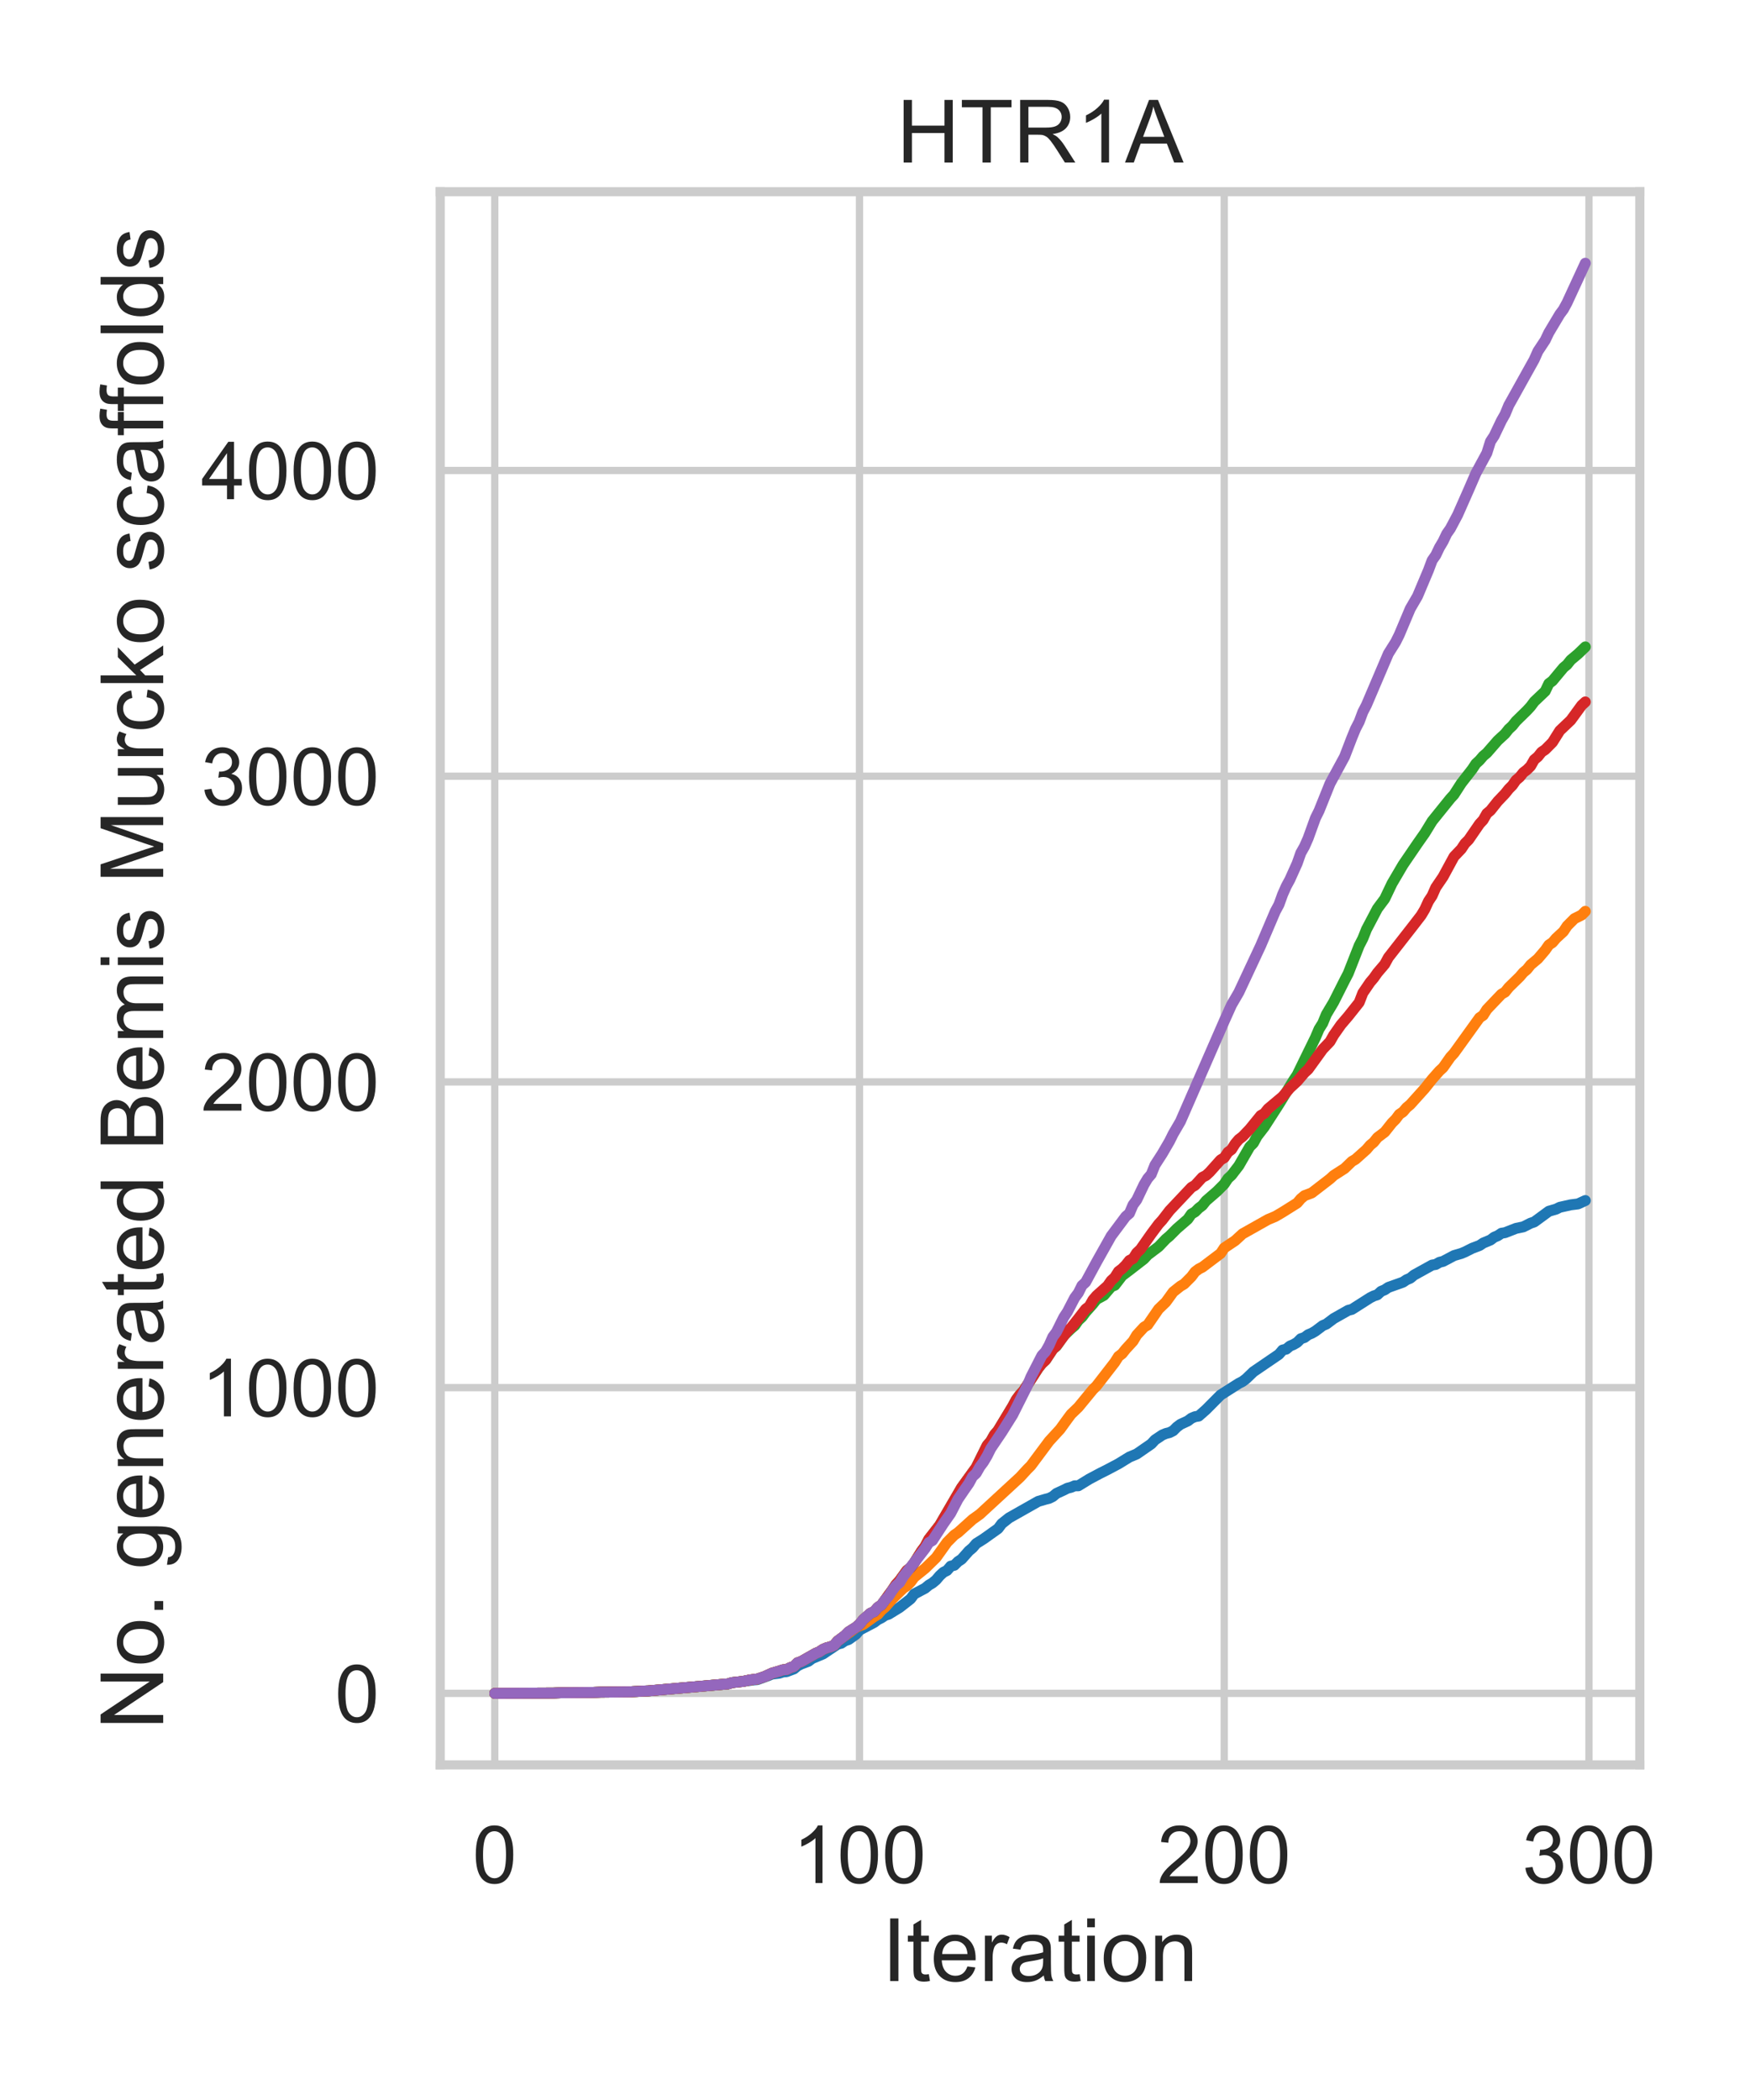 <?xml version="1.0" encoding="utf-8" standalone="no"?>
<!DOCTYPE svg PUBLIC "-//W3C//DTD SVG 1.1//EN"
  "http://www.w3.org/Graphics/SVG/1.1/DTD/svg11.dtd">
<!-- Created with matplotlib (https://matplotlib.org/) -->
<svg height="432pt" version="1.1" viewBox="0 0 360 432" width="360pt" xmlns="http://www.w3.org/2000/svg" xmlns:xlink="http://www.w3.org/1999/xlink">
 <defs>
  <style type="text/css">
*{stroke-linecap:butt;stroke-linejoin:round;}
  </style>
 </defs>
 <g id="figure_1">
  <g id="patch_1">
   <path d="M 0 432 
L 360 432 
L 360 0 
L 0 0 
z
" style="fill:#ffffff;"/>
  </g>
  <g id="axes_1">
   <g id="patch_2">
    <path d="M 90.565 363.06 
L 337.339 363.06 
L 337.339 39.44 
L 90.565 39.44 
z
" style="fill:#ffffff;"/>
   </g>
   <g id="matplotlib.axis_1">
    <g id="xtick_1">
     <g id="line2d_1">
      <path clip-path="url(#p9f1f028d07)" d="M 101.782 363.06 
L 101.782 39.44 
" style="fill:none;stroke:#cccccc;stroke-linecap:round;stroke-width:1.5;"/>
     </g>
     <g id="text_1">
      <!-- 0 -->
      <defs>
       <path d="M 4.156 35.297 
Q 4.156 48 6.766 55.734 
Q 9.375 63.484 14.516 67.672 
Q 19.672 71.875 27.484 71.875 
Q 33.25 71.875 37.594 69.547 
Q 41.938 67.234 44.766 62.859 
Q 47.609 58.5 49.219 52.219 
Q 50.828 45.953 50.828 35.297 
Q 50.828 22.703 48.234 14.969 
Q 45.656 7.234 40.5 3 
Q 35.359 -1.219 27.484 -1.219 
Q 17.141 -1.219 11.234 6.203 
Q 4.156 15.141 4.156 35.297 
z
M 13.188 35.297 
Q 13.188 17.672 17.312 11.828 
Q 21.438 6 27.484 6 
Q 33.547 6 37.672 11.859 
Q 41.797 17.719 41.797 35.297 
Q 41.797 52.984 37.672 58.781 
Q 33.547 64.594 27.391 64.594 
Q 21.344 64.594 17.719 59.469 
Q 13.188 52.938 13.188 35.297 
z
" id="ArialMT-48"/>
      </defs>
      <g style="fill:#262626;" transform="translate(97.194 387.37)scale(0.165 -0.165)">
       <use xlink:href="#ArialMT-48"/>
      </g>
     </g>
    </g>
    <g id="xtick_2">
     <g id="line2d_2">
      <path clip-path="url(#p9f1f028d07)" d="M 176.812 363.06 
L 176.812 39.44 
" style="fill:none;stroke:#cccccc;stroke-linecap:round;stroke-width:1.5;"/>
     </g>
     <g id="text_2">
      <!-- 100 -->
      <defs>
       <path d="M 37.25 0 
L 28.469 0 
L 28.469 56 
Q 25.297 52.984 20.141 49.953 
Q 14.984 46.922 10.891 45.406 
L 10.891 53.906 
Q 18.266 57.375 23.781 62.297 
Q 29.297 67.234 31.594 71.875 
L 37.25 71.875 
z
" id="ArialMT-49"/>
      </defs>
      <g style="fill:#262626;" transform="translate(163.049 387.37)scale(0.165 -0.165)">
       <use xlink:href="#ArialMT-49"/>
       <use x="55.615" xlink:href="#ArialMT-48"/>
       <use x="111.23" xlink:href="#ArialMT-48"/>
      </g>
     </g>
    </g>
    <g id="xtick_3">
     <g id="line2d_3">
      <path clip-path="url(#p9f1f028d07)" d="M 251.842 363.06 
L 251.842 39.44 
" style="fill:none;stroke:#cccccc;stroke-linecap:round;stroke-width:1.5;"/>
     </g>
     <g id="text_3">
      <!-- 200 -->
      <defs>
       <path d="M 50.344 8.453 
L 50.344 0 
L 3.031 0 
Q 2.938 3.172 4.047 6.109 
Q 5.859 10.938 9.828 15.625 
Q 13.812 20.312 21.344 26.469 
Q 33.016 36.031 37.109 41.625 
Q 41.219 47.219 41.219 52.203 
Q 41.219 57.422 37.469 61 
Q 33.734 64.594 27.734 64.594 
Q 21.391 64.594 17.578 60.781 
Q 13.766 56.984 13.719 50.25 
L 4.688 51.172 
Q 5.609 61.281 11.656 66.578 
Q 17.719 71.875 27.938 71.875 
Q 38.234 71.875 44.234 66.156 
Q 50.25 60.453 50.25 52 
Q 50.25 47.703 48.484 43.547 
Q 46.734 39.406 42.656 34.812 
Q 38.578 30.219 29.109 22.219 
Q 21.188 15.578 18.938 13.203 
Q 16.703 10.844 15.234 8.453 
z
" id="ArialMT-50"/>
      </defs>
      <g style="fill:#262626;" transform="translate(238.079 387.37)scale(0.165 -0.165)">
       <use xlink:href="#ArialMT-50"/>
       <use x="55.615" xlink:href="#ArialMT-48"/>
       <use x="111.23" xlink:href="#ArialMT-48"/>
      </g>
     </g>
    </g>
    <g id="xtick_4">
     <g id="line2d_4">
      <path clip-path="url(#p9f1f028d07)" d="M 326.873 363.06 
L 326.873 39.44 
" style="fill:none;stroke:#cccccc;stroke-linecap:round;stroke-width:1.5;"/>
     </g>
     <g id="text_4">
      <!-- 300 -->
      <defs>
       <path d="M 4.203 18.891 
L 12.984 20.062 
Q 14.5 12.594 18.141 9.297 
Q 21.781 6 27 6 
Q 33.203 6 37.469 10.297 
Q 41.75 14.594 41.75 20.953 
Q 41.75 27 37.797 30.922 
Q 33.844 34.859 27.734 34.859 
Q 25.25 34.859 21.531 33.891 
L 22.516 41.609 
Q 23.391 41.5 23.922 41.5 
Q 29.547 41.5 34.031 44.422 
Q 38.531 47.359 38.531 53.469 
Q 38.531 58.297 35.25 61.469 
Q 31.984 64.656 26.812 64.656 
Q 21.688 64.656 18.266 61.422 
Q 14.844 58.203 13.875 51.766 
L 5.078 53.328 
Q 6.688 62.156 12.391 67.016 
Q 18.109 71.875 26.609 71.875 
Q 32.469 71.875 37.391 69.359 
Q 42.328 66.844 44.938 62.5 
Q 47.562 58.156 47.562 53.266 
Q 47.562 48.641 45.062 44.828 
Q 42.578 41.016 37.703 38.766 
Q 44.047 37.312 47.562 32.688 
Q 51.078 28.078 51.078 21.141 
Q 51.078 11.766 44.234 5.25 
Q 37.406 -1.266 26.953 -1.266 
Q 17.531 -1.266 11.297 4.344 
Q 5.078 9.969 4.203 18.891 
z
" id="ArialMT-51"/>
      </defs>
      <g style="fill:#262626;" transform="translate(313.109 387.37)scale(0.165 -0.165)">
       <use xlink:href="#ArialMT-51"/>
       <use x="55.615" xlink:href="#ArialMT-48"/>
       <use x="111.23" xlink:href="#ArialMT-48"/>
      </g>
     </g>
    </g>
    <g id="text_5">
     <!-- Iteration -->
     <defs>
      <path d="M 9.328 0 
L 9.328 71.578 
L 18.797 71.578 
L 18.797 0 
z
" id="ArialMT-73"/>
      <path d="M 25.781 7.859 
L 27.047 0.094 
Q 23.344 -0.688 20.406 -0.688 
Q 15.625 -0.688 12.984 0.828 
Q 10.359 2.344 9.281 4.812 
Q 8.203 7.281 8.203 15.188 
L 8.203 45.016 
L 1.766 45.016 
L 1.766 51.859 
L 8.203 51.859 
L 8.203 64.703 
L 16.938 69.969 
L 16.938 51.859 
L 25.781 51.859 
L 25.781 45.016 
L 16.938 45.016 
L 16.938 14.703 
Q 16.938 10.938 17.406 9.859 
Q 17.875 8.797 18.922 8.156 
Q 19.969 7.516 21.922 7.516 
Q 23.391 7.516 25.781 7.859 
z
" id="ArialMT-116"/>
      <path d="M 42.094 16.703 
L 51.172 15.578 
Q 49.031 7.625 43.219 3.219 
Q 37.406 -1.172 28.375 -1.172 
Q 17 -1.172 10.328 5.828 
Q 3.656 12.844 3.656 25.484 
Q 3.656 38.578 10.391 45.797 
Q 17.141 53.031 27.875 53.031 
Q 38.281 53.031 44.875 45.953 
Q 51.469 38.875 51.469 26.031 
Q 51.469 25.25 51.422 23.688 
L 12.75 23.688 
Q 13.234 15.141 17.578 10.594 
Q 21.922 6.062 28.422 6.062 
Q 33.25 6.062 36.672 8.594 
Q 40.094 11.141 42.094 16.703 
z
M 13.234 30.906 
L 42.188 30.906 
Q 41.609 37.453 38.875 40.719 
Q 34.672 45.797 27.984 45.797 
Q 21.922 45.797 17.797 41.75 
Q 13.672 37.703 13.234 30.906 
z
" id="ArialMT-101"/>
      <path d="M 6.5 0 
L 6.5 51.859 
L 14.406 51.859 
L 14.406 44 
Q 17.438 49.516 20 51.266 
Q 22.562 53.031 25.641 53.031 
Q 30.078 53.031 34.672 50.203 
L 31.641 42.047 
Q 28.422 43.953 25.203 43.953 
Q 22.312 43.953 20.016 42.219 
Q 17.719 40.484 16.75 37.406 
Q 15.281 32.719 15.281 27.156 
L 15.281 0 
z
" id="ArialMT-114"/>
      <path d="M 40.438 6.391 
Q 35.547 2.25 31.031 0.531 
Q 26.516 -1.172 21.344 -1.172 
Q 12.797 -1.172 8.203 3 
Q 3.609 7.172 3.609 13.672 
Q 3.609 17.484 5.344 20.625 
Q 7.078 23.781 9.891 25.688 
Q 12.703 27.594 16.219 28.562 
Q 18.797 29.25 24.031 29.891 
Q 34.672 31.156 39.703 32.906 
Q 39.75 34.719 39.75 35.203 
Q 39.75 40.578 37.25 42.781 
Q 33.891 45.75 27.25 45.75 
Q 21.047 45.75 18.094 43.578 
Q 15.141 41.406 13.719 35.891 
L 5.125 37.062 
Q 6.297 42.578 8.984 45.969 
Q 11.672 49.359 16.75 51.188 
Q 21.828 53.031 28.516 53.031 
Q 35.156 53.031 39.297 51.469 
Q 43.453 49.906 45.406 47.531 
Q 47.359 45.172 48.141 41.547 
Q 48.578 39.312 48.578 33.453 
L 48.578 21.734 
Q 48.578 9.469 49.141 6.219 
Q 49.703 2.984 51.375 0 
L 42.188 0 
Q 40.828 2.734 40.438 6.391 
z
M 39.703 26.031 
Q 34.906 24.078 25.344 22.703 
Q 19.922 21.922 17.672 20.938 
Q 15.438 19.969 14.203 18.094 
Q 12.984 16.219 12.984 13.922 
Q 12.984 10.406 15.641 8.062 
Q 18.312 5.719 23.438 5.719 
Q 28.516 5.719 32.469 7.938 
Q 36.422 10.156 38.281 14.016 
Q 39.703 17 39.703 22.797 
z
" id="ArialMT-97"/>
      <path d="M 6.641 61.469 
L 6.641 71.578 
L 15.438 71.578 
L 15.438 61.469 
z
M 6.641 0 
L 6.641 51.859 
L 15.438 51.859 
L 15.438 0 
z
" id="ArialMT-105"/>
      <path d="M 3.328 25.922 
Q 3.328 40.328 11.328 47.266 
Q 18.016 53.031 27.641 53.031 
Q 38.328 53.031 45.109 46.016 
Q 51.906 39.016 51.906 26.656 
Q 51.906 16.656 48.906 10.906 
Q 45.906 5.172 40.156 2 
Q 34.422 -1.172 27.641 -1.172 
Q 16.75 -1.172 10.031 5.812 
Q 3.328 12.797 3.328 25.922 
z
M 12.359 25.922 
Q 12.359 15.969 16.703 11.016 
Q 21.047 6.062 27.641 6.062 
Q 34.188 6.062 38.531 11.031 
Q 42.875 16.016 42.875 26.219 
Q 42.875 35.844 38.5 40.797 
Q 34.125 45.75 27.641 45.75 
Q 21.047 45.75 16.703 40.812 
Q 12.359 35.891 12.359 25.922 
z
" id="ArialMT-111"/>
      <path d="M 6.594 0 
L 6.594 51.859 
L 14.5 51.859 
L 14.5 44.484 
Q 20.219 53.031 31 53.031 
Q 35.688 53.031 39.625 51.344 
Q 43.562 49.656 45.516 46.922 
Q 47.469 44.188 48.25 40.438 
Q 48.734 37.984 48.734 31.891 
L 48.734 0 
L 39.938 0 
L 39.938 31.547 
Q 39.938 36.922 38.906 39.578 
Q 37.891 42.234 35.281 43.812 
Q 32.672 45.406 29.156 45.406 
Q 23.531 45.406 19.453 41.844 
Q 15.375 38.281 15.375 28.328 
L 15.375 0 
z
" id="ArialMT-110"/>
     </defs>
     <g style="fill:#262626;" transform="translate(181.435 407.534)scale(0.18 -0.18)">
      <use xlink:href="#ArialMT-73"/>
      <use x="27.783" xlink:href="#ArialMT-116"/>
      <use x="55.566" xlink:href="#ArialMT-101"/>
      <use x="111.182" xlink:href="#ArialMT-114"/>
      <use x="144.482" xlink:href="#ArialMT-97"/>
      <use x="200.098" xlink:href="#ArialMT-116"/>
      <use x="227.881" xlink:href="#ArialMT-105"/>
      <use x="250.098" xlink:href="#ArialMT-111"/>
      <use x="305.713" xlink:href="#ArialMT-110"/>
     </g>
    </g>
   </g>
   <g id="matplotlib.axis_2">
    <g id="ytick_1">
     <g id="line2d_5">
      <path clip-path="url(#p9f1f028d07)" d="M 90.565 348.35 
L 337.339 348.35 
" style="fill:none;stroke:#cccccc;stroke-linecap:round;stroke-width:1.5;"/>
     </g>
     <g id="text_6">
      <!-- 0 -->
      <g style="fill:#262626;" transform="translate(68.889 354.255)scale(0.165 -0.165)">
       <use xlink:href="#ArialMT-48"/>
      </g>
     </g>
    </g>
    <g id="ytick_2">
     <g id="line2d_6">
      <path clip-path="url(#p9f1f028d07)" d="M 90.565 285.46 
L 337.339 285.46 
" style="fill:none;stroke:#cccccc;stroke-linecap:round;stroke-width:1.5;"/>
     </g>
     <g id="text_7">
      <!-- 1000 -->
      <g style="fill:#262626;" transform="translate(41.363 291.365)scale(0.165 -0.165)">
       <use xlink:href="#ArialMT-49"/>
       <use x="55.615" xlink:href="#ArialMT-48"/>
       <use x="111.23" xlink:href="#ArialMT-48"/>
       <use x="166.846" xlink:href="#ArialMT-48"/>
      </g>
     </g>
    </g>
    <g id="ytick_3">
     <g id="line2d_7">
      <path clip-path="url(#p9f1f028d07)" d="M 90.565 222.57 
L 337.339 222.57 
" style="fill:none;stroke:#cccccc;stroke-linecap:round;stroke-width:1.5;"/>
     </g>
     <g id="text_8">
      <!-- 2000 -->
      <g style="fill:#262626;" transform="translate(41.363 228.475)scale(0.165 -0.165)">
       <use xlink:href="#ArialMT-50"/>
       <use x="55.615" xlink:href="#ArialMT-48"/>
       <use x="111.23" xlink:href="#ArialMT-48"/>
       <use x="166.846" xlink:href="#ArialMT-48"/>
      </g>
     </g>
    </g>
    <g id="ytick_4">
     <g id="line2d_8">
      <path clip-path="url(#p9f1f028d07)" d="M 90.565 159.68 
L 337.339 159.68 
" style="fill:none;stroke:#cccccc;stroke-linecap:round;stroke-width:1.5;"/>
     </g>
     <g id="text_9">
      <!-- 3000 -->
      <g style="fill:#262626;" transform="translate(41.363 165.585)scale(0.165 -0.165)">
       <use xlink:href="#ArialMT-51"/>
       <use x="55.615" xlink:href="#ArialMT-48"/>
       <use x="111.23" xlink:href="#ArialMT-48"/>
       <use x="166.846" xlink:href="#ArialMT-48"/>
      </g>
     </g>
    </g>
    <g id="ytick_5">
     <g id="line2d_9">
      <path clip-path="url(#p9f1f028d07)" d="M 90.565 96.79 
L 337.339 96.79 
" style="fill:none;stroke:#cccccc;stroke-linecap:round;stroke-width:1.5;"/>
     </g>
     <g id="text_10">
      <!-- 4000 -->
      <defs>
       <path d="M 32.328 0 
L 32.328 17.141 
L 1.266 17.141 
L 1.266 25.203 
L 33.938 71.578 
L 41.109 71.578 
L 41.109 25.203 
L 50.781 25.203 
L 50.781 17.141 
L 41.109 17.141 
L 41.109 0 
z
M 32.328 25.203 
L 32.328 57.469 
L 9.906 25.203 
z
" id="ArialMT-52"/>
      </defs>
      <g style="fill:#262626;" transform="translate(41.363 102.695)scale(0.165 -0.165)">
       <use xlink:href="#ArialMT-52"/>
       <use x="55.615" xlink:href="#ArialMT-48"/>
       <use x="111.23" xlink:href="#ArialMT-48"/>
       <use x="166.846" xlink:href="#ArialMT-48"/>
      </g>
     </g>
    </g>
    <g id="text_11">
     <!-- No. generated Bemis Murcko scaffolds -->
     <defs>
      <path d="M 7.625 0 
L 7.625 71.578 
L 17.328 71.578 
L 54.938 15.375 
L 54.938 71.578 
L 64.016 71.578 
L 64.016 0 
L 54.297 0 
L 16.703 56.25 
L 16.703 0 
z
" id="ArialMT-78"/>
      <path d="M 9.078 0 
L 9.078 10.016 
L 19.094 10.016 
L 19.094 0 
z
" id="ArialMT-46"/>
      <path id="ArialMT-32"/>
      <path d="M 4.984 -4.297 
L 13.531 -5.562 
Q 14.062 -9.516 16.5 -11.328 
Q 19.781 -13.766 25.438 -13.766 
Q 31.547 -13.766 34.859 -11.328 
Q 38.188 -8.891 39.359 -4.5 
Q 40.047 -1.812 39.984 6.781 
Q 34.234 0 25.641 0 
Q 14.938 0 9.078 7.719 
Q 3.219 15.438 3.219 26.219 
Q 3.219 33.641 5.906 39.906 
Q 8.594 46.188 13.688 49.609 
Q 18.797 53.031 25.688 53.031 
Q 34.859 53.031 40.828 45.609 
L 40.828 51.859 
L 48.922 51.859 
L 48.922 7.031 
Q 48.922 -5.078 46.453 -10.125 
Q 44 -15.188 38.641 -18.109 
Q 33.297 -21.047 25.484 -21.047 
Q 16.219 -21.047 10.5 -16.875 
Q 4.781 -12.703 4.984 -4.297 
z
M 12.25 26.859 
Q 12.25 16.656 16.297 11.969 
Q 20.359 7.281 26.469 7.281 
Q 32.516 7.281 36.609 11.938 
Q 40.719 16.609 40.719 26.562 
Q 40.719 36.078 36.5 40.906 
Q 32.281 45.75 26.312 45.75 
Q 20.453 45.75 16.344 40.984 
Q 12.25 36.234 12.25 26.859 
z
" id="ArialMT-103"/>
      <path d="M 40.234 0 
L 40.234 6.547 
Q 35.297 -1.172 25.734 -1.172 
Q 19.531 -1.172 14.328 2.25 
Q 9.125 5.672 6.266 11.797 
Q 3.422 17.922 3.422 25.875 
Q 3.422 33.641 6 39.969 
Q 8.594 46.297 13.766 49.656 
Q 18.953 53.031 25.344 53.031 
Q 30.031 53.031 33.688 51.047 
Q 37.359 49.078 39.656 45.906 
L 39.656 71.578 
L 48.391 71.578 
L 48.391 0 
z
M 12.453 25.875 
Q 12.453 15.922 16.641 10.984 
Q 20.844 6.062 26.562 6.062 
Q 32.328 6.062 36.344 10.766 
Q 40.375 15.484 40.375 25.141 
Q 40.375 35.797 36.266 40.766 
Q 32.172 45.75 26.172 45.75 
Q 20.312 45.75 16.375 40.969 
Q 12.453 36.188 12.453 25.875 
z
" id="ArialMT-100"/>
      <path d="M 7.328 0 
L 7.328 71.578 
L 34.188 71.578 
Q 42.391 71.578 47.344 69.406 
Q 52.297 67.234 55.094 62.719 
Q 57.906 58.203 57.906 53.266 
Q 57.906 48.688 55.422 44.625 
Q 52.938 40.578 47.906 38.094 
Q 54.391 36.188 57.875 31.594 
Q 61.375 27 61.375 20.75 
Q 61.375 15.719 59.25 11.391 
Q 57.125 7.078 54 4.734 
Q 50.875 2.391 46.156 1.188 
Q 41.453 0 34.625 0 
z
M 16.797 41.5 
L 32.281 41.5 
Q 38.578 41.5 41.312 42.328 
Q 44.922 43.406 46.75 45.891 
Q 48.578 48.391 48.578 52.156 
Q 48.578 55.719 46.875 58.422 
Q 45.172 61.141 41.984 62.141 
Q 38.812 63.141 31.109 63.141 
L 16.797 63.141 
z
M 16.797 8.453 
L 34.625 8.453 
Q 39.203 8.453 41.062 8.797 
Q 44.344 9.375 46.531 10.734 
Q 48.734 12.109 50.141 14.719 
Q 51.562 17.328 51.562 20.75 
Q 51.562 24.75 49.516 27.703 
Q 47.469 30.672 43.828 31.859 
Q 40.188 33.062 33.344 33.062 
L 16.797 33.062 
z
" id="ArialMT-66"/>
      <path d="M 6.594 0 
L 6.594 51.859 
L 14.453 51.859 
L 14.453 44.578 
Q 16.891 48.391 20.938 50.703 
Q 25 53.031 30.172 53.031 
Q 35.938 53.031 39.625 50.641 
Q 43.312 48.25 44.828 43.953 
Q 50.984 53.031 60.844 53.031 
Q 68.562 53.031 72.703 48.75 
Q 76.859 44.484 76.859 35.594 
L 76.859 0 
L 68.109 0 
L 68.109 32.672 
Q 68.109 37.938 67.25 40.25 
Q 66.406 42.578 64.156 43.984 
Q 61.922 45.406 58.891 45.406 
Q 53.422 45.406 49.797 41.766 
Q 46.188 38.141 46.188 30.125 
L 46.188 0 
L 37.406 0 
L 37.406 33.688 
Q 37.406 39.547 35.25 42.469 
Q 33.109 45.406 28.219 45.406 
Q 24.516 45.406 21.359 43.453 
Q 18.219 41.5 16.797 37.734 
Q 15.375 33.984 15.375 26.906 
L 15.375 0 
z
" id="ArialMT-109"/>
      <path d="M 3.078 15.484 
L 11.766 16.844 
Q 12.5 11.625 15.844 8.844 
Q 19.188 6.062 25.203 6.062 
Q 31.25 6.062 34.172 8.516 
Q 37.109 10.984 37.109 14.312 
Q 37.109 17.281 34.516 19 
Q 32.719 20.172 25.531 21.969 
Q 15.875 24.422 12.141 26.203 
Q 8.406 27.984 6.469 31.125 
Q 4.547 34.281 4.547 38.094 
Q 4.547 41.547 6.125 44.5 
Q 7.719 47.469 10.453 49.422 
Q 12.5 50.922 16.031 51.969 
Q 19.578 53.031 23.641 53.031 
Q 29.734 53.031 34.344 51.266 
Q 38.969 49.516 41.156 46.5 
Q 43.359 43.5 44.188 38.484 
L 35.594 37.312 
Q 35.016 41.312 32.203 43.547 
Q 29.391 45.797 24.266 45.797 
Q 18.219 45.797 15.625 43.797 
Q 13.031 41.797 13.031 39.109 
Q 13.031 37.406 14.109 36.031 
Q 15.188 34.625 17.484 33.688 
Q 18.797 33.203 25.25 31.453 
Q 34.578 28.953 38.25 27.359 
Q 41.938 25.781 44.031 22.75 
Q 46.141 19.734 46.141 15.234 
Q 46.141 10.844 43.578 6.953 
Q 41.016 3.078 36.172 0.953 
Q 31.344 -1.172 25.25 -1.172 
Q 15.141 -1.172 9.844 3.031 
Q 4.547 7.234 3.078 15.484 
z
" id="ArialMT-115"/>
      <path d="M 7.422 0 
L 7.422 71.578 
L 21.688 71.578 
L 38.625 20.906 
Q 40.969 13.812 42.047 10.297 
Q 43.266 14.203 45.844 21.781 
L 62.984 71.578 
L 75.734 71.578 
L 75.734 0 
L 66.609 0 
L 66.609 59.906 
L 45.797 0 
L 37.25 0 
L 16.547 60.938 
L 16.547 0 
z
" id="ArialMT-77"/>
      <path d="M 40.578 0 
L 40.578 7.625 
Q 34.516 -1.172 24.125 -1.172 
Q 19.531 -1.172 15.547 0.578 
Q 11.578 2.344 9.641 5 
Q 7.719 7.672 6.938 11.531 
Q 6.391 14.109 6.391 19.734 
L 6.391 51.859 
L 15.188 51.859 
L 15.188 23.094 
Q 15.188 16.219 15.719 13.812 
Q 16.547 10.359 19.234 8.375 
Q 21.922 6.391 25.875 6.391 
Q 29.828 6.391 33.297 8.422 
Q 36.766 10.453 38.203 13.938 
Q 39.656 17.438 39.656 24.078 
L 39.656 51.859 
L 48.438 51.859 
L 48.438 0 
z
" id="ArialMT-117"/>
      <path d="M 40.438 19 
L 49.078 17.875 
Q 47.656 8.938 41.812 3.875 
Q 35.984 -1.172 27.484 -1.172 
Q 16.844 -1.172 10.375 5.781 
Q 3.906 12.75 3.906 25.734 
Q 3.906 34.125 6.688 40.422 
Q 9.469 46.734 15.156 49.875 
Q 20.844 53.031 27.547 53.031 
Q 35.984 53.031 41.359 48.75 
Q 46.734 44.484 48.25 36.625 
L 39.703 35.297 
Q 38.484 40.531 35.375 43.156 
Q 32.281 45.797 27.875 45.797 
Q 21.234 45.797 17.078 41.031 
Q 12.938 36.281 12.938 25.984 
Q 12.938 15.531 16.938 10.797 
Q 20.953 6.062 27.391 6.062 
Q 32.562 6.062 36.031 9.234 
Q 39.5 12.406 40.438 19 
z
" id="ArialMT-99"/>
      <path d="M 6.641 0 
L 6.641 71.578 
L 15.438 71.578 
L 15.438 30.766 
L 36.234 51.859 
L 47.609 51.859 
L 27.781 32.625 
L 49.609 0 
L 38.766 0 
L 21.625 26.516 
L 15.438 20.562 
L 15.438 0 
z
" id="ArialMT-107"/>
      <path d="M 8.688 0 
L 8.688 45.016 
L 0.922 45.016 
L 0.922 51.859 
L 8.688 51.859 
L 8.688 57.375 
Q 8.688 62.594 9.625 65.141 
Q 10.891 68.562 14.078 70.672 
Q 17.281 72.797 23.047 72.797 
Q 26.766 72.797 31.25 71.922 
L 29.938 64.266 
Q 27.203 64.75 24.75 64.75 
Q 20.75 64.75 19.094 63.031 
Q 17.438 61.328 17.438 56.641 
L 17.438 51.859 
L 27.547 51.859 
L 27.547 45.016 
L 17.438 45.016 
L 17.438 0 
z
" id="ArialMT-102"/>
      <path d="M 6.391 0 
L 6.391 71.578 
L 15.188 71.578 
L 15.188 0 
z
" id="ArialMT-108"/>
     </defs>
     <g style="fill:#262626;" transform="translate(33.574 355.808)rotate(-90)scale(0.18 -0.18)">
      <use xlink:href="#ArialMT-78"/>
      <use x="72.217" xlink:href="#ArialMT-111"/>
      <use x="127.832" xlink:href="#ArialMT-46"/>
      <use x="155.615" xlink:href="#ArialMT-32"/>
      <use x="183.398" xlink:href="#ArialMT-103"/>
      <use x="239.014" xlink:href="#ArialMT-101"/>
      <use x="294.629" xlink:href="#ArialMT-110"/>
      <use x="350.244" xlink:href="#ArialMT-101"/>
      <use x="405.859" xlink:href="#ArialMT-114"/>
      <use x="439.16" xlink:href="#ArialMT-97"/>
      <use x="494.775" xlink:href="#ArialMT-116"/>
      <use x="522.559" xlink:href="#ArialMT-101"/>
      <use x="578.174" xlink:href="#ArialMT-100"/>
      <use x="633.789" xlink:href="#ArialMT-32"/>
      <use x="661.572" xlink:href="#ArialMT-66"/>
      <use x="728.271" xlink:href="#ArialMT-101"/>
      <use x="783.887" xlink:href="#ArialMT-109"/>
      <use x="867.188" xlink:href="#ArialMT-105"/>
      <use x="889.404" xlink:href="#ArialMT-115"/>
      <use x="939.404" xlink:href="#ArialMT-32"/>
      <use x="967.188" xlink:href="#ArialMT-77"/>
      <use x="1050.488" xlink:href="#ArialMT-117"/>
      <use x="1106.104" xlink:href="#ArialMT-114"/>
      <use x="1139.404" xlink:href="#ArialMT-99"/>
      <use x="1189.404" xlink:href="#ArialMT-107"/>
      <use x="1239.404" xlink:href="#ArialMT-111"/>
      <use x="1295.02" xlink:href="#ArialMT-32"/>
      <use x="1322.803" xlink:href="#ArialMT-115"/>
      <use x="1372.803" xlink:href="#ArialMT-99"/>
      <use x="1422.803" xlink:href="#ArialMT-97"/>
      <use x="1478.418" xlink:href="#ArialMT-102"/>
      <use x="1506.186" xlink:href="#ArialMT-102"/>
      <use x="1533.969" xlink:href="#ArialMT-111"/>
      <use x="1589.584" xlink:href="#ArialMT-108"/>
      <use x="1611.801" xlink:href="#ArialMT-100"/>
      <use x="1667.416" xlink:href="#ArialMT-115"/>
     </g>
    </g>
   </g>
   <g id="line2d_10">
    <path clip-path="url(#p9f1f028d07)" d="M 101.782 348.35 
L 113.787 348.287 
L 115.287 348.224 
L 122.04 348.161 
L 123.541 348.098 
L 129.543 348.036 
L 131.794 347.91 
L 133.295 347.847 
L 149.801 346.4 
L 150.552 346.149 
L 152.803 345.897 
L 155.053 345.583 
L 155.804 345.52 
L 158.055 344.702 
L 158.805 344.388 
L 160.306 344.199 
L 161.056 343.948 
L 161.806 343.885 
L 163.307 343.319 
L 164.057 342.69 
L 164.807 342.313 
L 166.308 341.747 
L 167.058 341.181 
L 169.309 340.237 
L 172.31 338.225 
L 173.061 338.036 
L 173.811 337.533 
L 174.561 337.281 
L 176.062 336.212 
L 176.812 335.332 
L 179.813 333.759 
L 180.564 333.193 
L 181.314 332.816 
L 182.064 332.313 
L 182.815 332.061 
L 185.065 330.678 
L 187.316 328.917 
L 188.067 327.911 
L 190.318 326.716 
L 191.068 326.087 
L 191.818 325.647 
L 192.569 325.018 
L 193.319 324.137 
L 194.069 323.446 
L 194.819 323.068 
L 195.57 322.188 
L 196.32 321.999 
L 197.07 321.244 
L 197.821 320.741 
L 199.321 319.043 
L 200.072 318.414 
L 200.822 317.534 
L 202.322 316.59 
L 205.324 314.452 
L 206.074 313.446 
L 207.575 312.251 
L 213.577 308.855 
L 215.078 308.415 
L 215.828 308.226 
L 216.578 307.849 
L 217.328 307.22 
L 218.829 306.528 
L 219.579 306.151 
L 220.33 305.962 
L 221.08 305.648 
L 221.83 305.648 
L 224.081 304.264 
L 226.332 303.069 
L 227.833 302.314 
L 230.084 301.12 
L 232.334 299.736 
L 233.835 299.107 
L 236.836 297.032 
L 237.587 296.214 
L 239.087 295.208 
L 239.838 294.893 
L 240.588 294.705 
L 241.338 294.327 
L 242.088 293.573 
L 242.839 293.007 
L 244.339 292.315 
L 245.09 291.749 
L 245.84 291.434 
L 246.59 291.309 
L 248.091 289.988 
L 249.591 288.479 
L 251.092 286.969 
L 254.844 284.579 
L 255.594 284.202 
L 256.344 283.636 
L 257.845 282.19 
L 263.097 278.605 
L 263.847 277.724 
L 264.597 277.536 
L 265.348 276.907 
L 266.098 276.592 
L 266.848 276.152 
L 267.599 275.397 
L 268.349 275.146 
L 269.099 274.58 
L 269.85 274.265 
L 270.6 273.825 
L 272.1 272.693 
L 272.851 272.379 
L 274.351 271.247 
L 277.353 269.549 
L 278.103 269.36 
L 281.854 266.97 
L 282.605 266.593 
L 283.355 266.341 
L 284.105 265.649 
L 284.856 265.335 
L 285.606 264.832 
L 288.607 263.763 
L 289.357 263.26 
L 290.108 262.945 
L 290.858 262.316 
L 294.61 260.241 
L 295.36 260.115 
L 296.11 259.675 
L 296.86 259.486 
L 299.111 258.291 
L 300.612 257.851 
L 301.362 257.537 
L 302.863 256.782 
L 304.363 256.216 
L 305.114 255.713 
L 306.614 255.084 
L 307.365 254.518 
L 308.115 254.203 
L 308.865 253.7 
L 309.616 253.575 
L 311.866 252.694 
L 313.367 252.38 
L 314.868 251.625 
L 315.618 251.373 
L 318.619 249.172 
L 320.12 248.732 
L 320.87 248.355 
L 323.121 247.852 
L 324.622 247.663 
L 326.122 246.971 
L 326.122 246.971 
" style="fill:none;stroke:#1f77b4;stroke-linecap:round;stroke-width:2.25;"/>
   </g>
   <g id="line2d_11">
    <path clip-path="url(#p9f1f028d07)" d="M 101.782 348.35 
L 113.787 348.287 
L 115.287 348.224 
L 122.04 348.161 
L 123.541 348.098 
L 129.543 348.036 
L 131.794 347.91 
L 133.295 347.847 
L 149.801 346.4 
L 150.552 346.149 
L 152.803 345.897 
L 154.303 345.583 
L 155.804 345.394 
L 157.304 344.891 
L 158.805 344.199 
L 160.306 343.759 
L 161.056 343.507 
L 161.806 343.445 
L 162.556 343.067 
L 163.307 342.816 
L 164.057 342.061 
L 164.807 341.809 
L 167.809 340.111 
L 168.559 339.797 
L 169.309 339.294 
L 170.059 338.979 
L 170.81 338.791 
L 171.56 338.476 
L 172.31 337.596 
L 176.062 334.829 
L 176.812 334.451 
L 177.562 334.2 
L 179.813 332.565 
L 180.564 332.124 
L 181.314 331.244 
L 182.064 330.615 
L 183.565 328.917 
L 185.816 326.716 
L 186.566 326.213 
L 187.316 325.458 
L 188.067 324.452 
L 190.318 322.628 
L 192.569 320.427 
L 194.819 317.282 
L 196.32 315.773 
L 197.07 315.27 
L 200.072 312.566 
L 201.572 311.496 
L 209.825 303.887 
L 211.326 302.252 
L 212.076 301.497 
L 215.828 296.466 
L 218.079 294.013 
L 219.579 291.938 
L 220.33 290.931 
L 221.83 289.485 
L 224.831 285.837 
L 225.582 285.083 
L 229.333 280.24 
L 230.084 279.045 
L 230.834 278.479 
L 231.584 277.536 
L 233.085 275.901 
L 233.835 274.643 
L 235.336 273.008 
L 236.086 272.567 
L 238.337 269.297 
L 239.838 267.851 
L 241.338 265.775 
L 242.839 264.58 
L 243.589 264.14 
L 245.09 262.631 
L 245.84 261.625 
L 246.59 261.059 
L 247.341 260.681 
L 251.092 257.851 
L 251.842 256.719 
L 254.093 255.21 
L 255.594 253.826 
L 260.846 250.87 
L 262.347 250.241 
L 263.847 249.361 
L 266.848 247.474 
L 267.599 246.594 
L 268.349 245.965 
L 269.85 245.399 
L 273.601 242.506 
L 274.351 241.814 
L 276.602 240.368 
L 278.103 238.921 
L 278.853 238.481 
L 281.104 236.468 
L 281.854 235.588 
L 282.605 234.959 
L 283.355 234.016 
L 284.856 232.884 
L 286.356 230.997 
L 287.107 230.242 
L 287.857 229.236 
L 288.607 228.733 
L 289.357 227.853 
L 290.108 227.224 
L 293.109 223.89 
L 294.61 222.004 
L 296.11 220.306 
L 296.86 219.614 
L 298.361 217.476 
L 299.111 216.658 
L 304.363 209.363 
L 305.114 208.86 
L 305.864 207.665 
L 308.865 204.52 
L 309.616 204.08 
L 310.366 203.137 
L 312.617 200.936 
L 313.367 200.055 
L 314.117 199.426 
L 314.868 198.483 
L 316.368 197.225 
L 317.869 195.464 
L 318.619 194.395 
L 319.369 193.892 
L 320.12 193.011 
L 321.62 191.628 
L 322.371 190.496 
L 323.871 188.986 
L 325.372 188.232 
L 326.122 187.477 
L 326.122 187.477 
" style="fill:none;stroke:#ff7f0e;stroke-linecap:round;stroke-width:2.25;"/>
   </g>
   <g id="line2d_12">
    <path clip-path="url(#p9f1f028d07)" d="M 101.782 348.35 
L 113.787 348.287 
L 115.287 348.224 
L 122.04 348.161 
L 123.541 348.098 
L 129.543 348.036 
L 131.794 347.91 
L 133.295 347.847 
L 149.801 346.4 
L 150.552 346.149 
L 152.803 345.897 
L 154.303 345.583 
L 155.804 345.394 
L 157.304 344.891 
L 158.805 344.199 
L 160.306 343.759 
L 161.056 343.507 
L 161.806 343.445 
L 162.556 343.067 
L 163.307 342.816 
L 164.057 342.061 
L 164.807 341.809 
L 167.809 340.111 
L 168.559 339.797 
L 169.309 339.294 
L 170.059 338.979 
L 170.81 338.791 
L 171.56 338.476 
L 172.31 337.596 
L 173.811 336.464 
L 174.561 335.709 
L 176.062 334.766 
L 176.812 334.137 
L 177.562 333.193 
L 179.063 331.873 
L 179.813 331.558 
L 180.564 330.678 
L 181.314 330.175 
L 183.565 327.093 
L 184.315 325.961 
L 185.065 325.144 
L 186.566 323.068 
L 187.316 322.502 
L 188.067 321.496 
L 189.567 319.106 
L 190.318 318.1 
L 191.068 316.653 
L 193.319 313.76 
L 197.821 306.025 
L 200.822 301.874 
L 203.073 297.346 
L 203.823 296.466 
L 204.573 295.145 
L 205.324 294.264 
L 208.325 289.296 
L 209.075 287.913 
L 209.825 286.906 
L 210.576 286.089 
L 213.577 281.435 
L 214.327 280.492 
L 215.078 279.8 
L 216.578 277.536 
L 217.328 276.907 
L 218.829 274.769 
L 220.33 273.322 
L 221.08 272.693 
L 221.83 271.624 
L 222.581 270.932 
L 223.331 269.926 
L 224.831 268.228 
L 225.582 267.285 
L 227.082 266.467 
L 228.583 264.706 
L 229.333 264.392 
L 230.834 262.442 
L 232.334 261.31 
L 235.336 258.983 
L 236.086 258.166 
L 238.337 256.468 
L 239.838 254.895 
L 240.588 254.266 
L 242.088 252.757 
L 244.339 250.807 
L 245.09 249.738 
L 245.84 249.298 
L 246.59 248.543 
L 247.341 247.977 
L 248.091 247.034 
L 250.342 245.084 
L 251.842 243.575 
L 252.593 242.443 
L 253.343 241.751 
L 254.844 239.802 
L 257.094 235.902 
L 257.845 235.148 
L 258.595 233.764 
L 260.096 231.815 
L 263.097 227.161 
L 266.098 222.255 
L 266.848 221.123 
L 270.6 213.451 
L 271.35 211.69 
L 272.1 210.495 
L 272.851 208.671 
L 274.351 206.155 
L 276.602 201.69 
L 277.353 200.244 
L 279.603 194.521 
L 280.354 193.074 
L 281.104 191.188 
L 283.355 186.911 
L 284.856 184.899 
L 286.356 181.754 
L 288.607 177.918 
L 291.608 173.515 
L 293.109 171.377 
L 294.61 168.924 
L 298.361 164.271 
L 299.111 163.453 
L 300.612 161.126 
L 302.863 158.233 
L 303.613 157.101 
L 304.363 156.409 
L 305.114 155.529 
L 305.864 154.9 
L 308.115 152.321 
L 309.616 150.938 
L 310.366 149.995 
L 311.116 149.303 
L 311.866 148.359 
L 314.117 146.158 
L 314.868 145.341 
L 315.618 144.334 
L 317.869 142.196 
L 318.619 140.624 
L 319.369 140.058 
L 321.62 137.354 
L 322.371 136.725 
L 323.121 135.781 
L 324.622 134.524 
L 326.122 133.077 
L 326.122 133.077 
" style="fill:none;stroke:#2ca02c;stroke-linecap:round;stroke-width:2.25;"/>
   </g>
   <g id="line2d_13">
    <path clip-path="url(#p9f1f028d07)" d="M 101.782 348.35 
L 113.787 348.287 
L 115.287 348.224 
L 122.04 348.161 
L 123.541 348.098 
L 129.543 348.036 
L 131.794 347.91 
L 133.295 347.847 
L 149.801 346.4 
L 150.552 346.149 
L 152.803 345.897 
L 154.303 345.583 
L 155.804 345.394 
L 157.304 344.891 
L 158.805 344.199 
L 160.306 343.759 
L 161.056 343.507 
L 161.806 343.445 
L 162.556 343.067 
L 163.307 342.816 
L 164.057 342.061 
L 164.807 341.809 
L 167.809 340.111 
L 168.559 339.797 
L 169.309 339.294 
L 170.059 338.979 
L 170.81 338.791 
L 171.56 338.476 
L 172.31 337.596 
L 173.811 336.464 
L 174.561 335.709 
L 176.062 334.766 
L 176.812 334.137 
L 177.562 333.193 
L 179.063 331.873 
L 179.813 331.558 
L 180.564 330.678 
L 181.314 330.175 
L 183.565 327.093 
L 184.315 325.961 
L 185.065 325.144 
L 186.566 323.068 
L 187.316 322.502 
L 188.067 321.496 
L 189.567 319.106 
L 190.318 318.1 
L 191.068 316.653 
L 193.319 313.76 
L 197.821 306.025 
L 200.822 301.874 
L 203.073 297.346 
L 203.823 296.466 
L 204.573 295.145 
L 205.324 294.264 
L 208.325 289.296 
L 209.075 287.913 
L 209.825 286.906 
L 210.576 286.089 
L 213.577 281.435 
L 214.327 280.492 
L 215.078 279.8 
L 216.578 277.536 
L 217.328 276.844 
L 219.579 273.825 
L 220.33 273.133 
L 221.83 271.247 
L 223.331 269.297 
L 224.081 268.731 
L 224.831 267.41 
L 225.582 266.53 
L 227.833 264.517 
L 228.583 263.448 
L 229.333 262.757 
L 230.084 261.562 
L 230.834 260.996 
L 231.584 260.241 
L 232.334 259.298 
L 233.085 258.92 
L 233.835 257.725 
L 234.585 257.034 
L 236.836 253.826 
L 238.337 251.814 
L 239.087 250.996 
L 240.588 249.046 
L 242.839 246.657 
L 245.09 244.267 
L 245.84 243.827 
L 247.341 242.191 
L 248.091 241.814 
L 248.841 241.122 
L 251.092 238.607 
L 251.842 238.167 
L 252.593 237.034 
L 253.343 236.468 
L 254.093 235.274 
L 254.844 234.393 
L 255.594 233.827 
L 257.094 232.255 
L 259.345 229.488 
L 260.096 229.047 
L 260.846 228.104 
L 263.847 225.588 
L 265.348 223.828 
L 266.848 222.444 
L 268.349 220.683 
L 269.099 219.991 
L 272.1 215.841 
L 273.601 214.268 
L 274.351 212.948 
L 275.852 210.809 
L 277.353 209.048 
L 278.853 207.162 
L 279.603 206.218 
L 280.354 204.269 
L 281.854 202.068 
L 282.605 201.187 
L 283.355 200.118 
L 284.856 198.357 
L 285.606 196.973 
L 290.858 190.244 
L 292.359 188.295 
L 293.109 187.037 
L 293.859 185.402 
L 294.61 184.27 
L 295.36 182.572 
L 296.86 180.37 
L 299.111 176.22 
L 300.612 174.647 
L 301.362 173.515 
L 302.113 172.761 
L 304.363 169.49 
L 305.114 168.673 
L 305.864 167.352 
L 306.614 166.723 
L 308.115 164.837 
L 309.616 163.264 
L 310.366 162.321 
L 311.116 161.566 
L 311.866 160.497 
L 312.617 159.868 
L 313.367 158.925 
L 314.117 158.359 
L 314.868 157.604 
L 315.618 156.284 
L 316.368 155.655 
L 317.119 154.711 
L 317.869 154.208 
L 319.369 152.699 
L 320.87 150.309 
L 323.121 148.171 
L 325.372 145.089 
L 326.122 144.397 
L 326.122 144.397 
" style="fill:none;stroke:#d62728;stroke-linecap:round;stroke-width:2.25;"/>
   </g>
   <g id="line2d_14">
    <path clip-path="url(#p9f1f028d07)" d="M 101.782 348.35 
L 113.787 348.287 
L 115.287 348.224 
L 122.04 348.161 
L 123.541 348.098 
L 129.543 348.036 
L 131.794 347.91 
L 133.295 347.847 
L 149.801 346.4 
L 150.552 346.149 
L 152.803 345.897 
L 154.303 345.583 
L 155.804 345.394 
L 157.304 344.891 
L 158.805 344.199 
L 160.306 343.759 
L 161.056 343.507 
L 161.806 343.445 
L 162.556 343.067 
L 163.307 342.816 
L 164.057 342.061 
L 164.807 341.809 
L 167.809 340.111 
L 168.559 339.797 
L 169.309 339.294 
L 170.059 338.979 
L 170.81 338.791 
L 171.56 338.476 
L 172.31 337.596 
L 173.811 336.464 
L 174.561 335.709 
L 176.062 334.766 
L 176.812 334.137 
L 177.562 333.193 
L 179.063 331.873 
L 179.813 331.558 
L 180.564 330.678 
L 181.314 330.175 
L 182.064 329.169 
L 182.815 328.351 
L 183.565 327.156 
L 184.315 326.213 
L 185.065 325.584 
L 185.816 324.326 
L 190.318 318.54 
L 191.068 317.345 
L 191.818 316.905 
L 194.069 313.446 
L 195.57 311.308 
L 197.07 308.415 
L 198.571 306.214 
L 199.321 305.144 
L 200.072 303.761 
L 200.822 303.069 
L 201.572 301.748 
L 202.322 300.742 
L 203.073 299.484 
L 203.823 297.975 
L 206.074 294.642 
L 208.325 291.057 
L 211.326 285.083 
L 212.076 283.259 
L 214.327 278.856 
L 215.078 278.039 
L 215.828 276.718 
L 216.578 275.02 
L 217.328 274.014 
L 218.829 270.995 
L 219.579 269.863 
L 221.08 266.97 
L 221.83 265.964 
L 222.581 264.455 
L 223.331 263.763 
L 225.582 259.612 
L 228.583 254.266 
L 231.584 250.241 
L 232.334 249.613 
L 233.085 247.852 
L 233.835 246.845 
L 235.336 243.701 
L 236.086 242.443 
L 236.836 241.563 
L 237.587 239.676 
L 239.087 237.349 
L 240.588 234.77 
L 241.338 233.261 
L 242.839 230.683 
L 251.842 210.055 
L 253.343 206.721 
L 254.844 204.143 
L 259.345 194.521 
L 262.347 187.477 
L 263.097 186.093 
L 263.847 184.018 
L 264.597 182.32 
L 265.348 180.936 
L 266.848 177.603 
L 267.599 175.465 
L 268.349 174.144 
L 269.099 172.446 
L 270.6 168.296 
L 271.35 166.786 
L 273.601 161.189 
L 276.602 155.655 
L 278.103 151.755 
L 278.853 149.932 
L 279.603 148.485 
L 280.354 146.473 
L 281.104 145.026 
L 285.606 134.461 
L 287.107 132.071 
L 287.857 130.562 
L 290.108 125.216 
L 291.608 122.637 
L 293.859 117.292 
L 294.61 115.279 
L 295.36 114.21 
L 296.11 112.638 
L 296.86 111.38 
L 297.611 109.808 
L 298.361 108.739 
L 299.862 105.909 
L 302.113 100.814 
L 303.613 97.356 
L 305.864 93.205 
L 306.614 90.815 
L 307.365 89.683 
L 308.865 86.538 
L 309.616 85.218 
L 310.366 83.394 
L 315.618 73.96 
L 316.368 72.262 
L 317.869 69.998 
L 318.619 68.426 
L 320.87 64.653 
L 321.62 63.646 
L 322.371 62.263 
L 326.122 54.15 
L 326.122 54.15 
" style="fill:none;stroke:#9467bd;stroke-linecap:round;stroke-width:2.25;"/>
   </g>
   <g id="patch_3">
    <path d="M 90.565 363.06 
L 90.565 39.44 
" style="fill:none;stroke:#cccccc;stroke-linecap:square;stroke-linejoin:miter;stroke-width:1.875;"/>
   </g>
   <g id="patch_4">
    <path d="M 337.339 363.06 
L 337.339 39.44 
" style="fill:none;stroke:#cccccc;stroke-linecap:square;stroke-linejoin:miter;stroke-width:1.875;"/>
   </g>
   <g id="patch_5">
    <path d="M 90.565 363.06 
L 337.339 363.06 
" style="fill:none;stroke:#cccccc;stroke-linecap:square;stroke-linejoin:miter;stroke-width:1.875;"/>
   </g>
   <g id="patch_6">
    <path d="M 90.565 39.44 
L 337.339 39.44 
" style="fill:none;stroke:#cccccc;stroke-linecap:square;stroke-linejoin:miter;stroke-width:1.875;"/>
   </g>
   <g id="text_12">
    <!-- HTR1A -->
    <defs>
     <path d="M 8.016 0 
L 8.016 71.578 
L 17.484 71.578 
L 17.484 42.188 
L 54.688 42.188 
L 54.688 71.578 
L 64.156 71.578 
L 64.156 0 
L 54.688 0 
L 54.688 33.734 
L 17.484 33.734 
L 17.484 0 
z
" id="ArialMT-72"/>
     <path d="M 25.922 0 
L 25.922 63.141 
L 2.344 63.141 
L 2.344 71.578 
L 59.078 71.578 
L 59.078 63.141 
L 35.406 63.141 
L 35.406 0 
z
" id="ArialMT-84"/>
     <path d="M 7.859 0 
L 7.859 71.578 
L 39.594 71.578 
Q 49.172 71.578 54.141 69.641 
Q 59.125 67.719 62.109 62.828 
Q 65.094 57.953 65.094 52.047 
Q 65.094 44.438 60.156 39.203 
Q 55.219 33.984 44.922 32.562 
Q 48.688 30.766 50.641 29 
Q 54.781 25.203 58.5 19.484 
L 70.953 0 
L 59.031 0 
L 49.562 14.891 
Q 45.406 21.344 42.719 24.75 
Q 40.047 28.172 37.922 29.531 
Q 35.797 30.906 33.594 31.453 
Q 31.984 31.781 28.328 31.781 
L 17.328 31.781 
L 17.328 0 
z
M 17.328 39.984 
L 37.703 39.984 
Q 44.188 39.984 47.844 41.328 
Q 51.516 42.672 53.422 45.625 
Q 55.328 48.578 55.328 52.047 
Q 55.328 57.125 51.641 60.391 
Q 47.953 63.672 39.984 63.672 
L 17.328 63.672 
z
" id="ArialMT-82"/>
     <path d="M -0.141 0 
L 27.344 71.578 
L 37.547 71.578 
L 66.844 0 
L 56.062 0 
L 47.703 21.688 
L 17.781 21.688 
L 9.906 0 
z
M 20.516 29.391 
L 44.781 29.391 
L 37.312 49.219 
Q 33.891 58.25 32.234 64.062 
Q 30.859 57.172 28.375 50.391 
z
" id="ArialMT-65"/>
    </defs>
    <g style="fill:#262626;" transform="translate(184.448 33.44)scale(0.18 -0.18)">
     <use xlink:href="#ArialMT-72"/>
     <use x="72.217" xlink:href="#ArialMT-84"/>
     <use x="133.301" xlink:href="#ArialMT-82"/>
     <use x="205.518" xlink:href="#ArialMT-49"/>
     <use x="261.133" xlink:href="#ArialMT-65"/>
    </g>
   </g>
  </g>
 </g>
 <defs>
  <clipPath id="p9f1f028d07">
   <rect height="323.62" width="246.774" x="90.565" y="39.44"/>
  </clipPath>
 </defs>
</svg>
